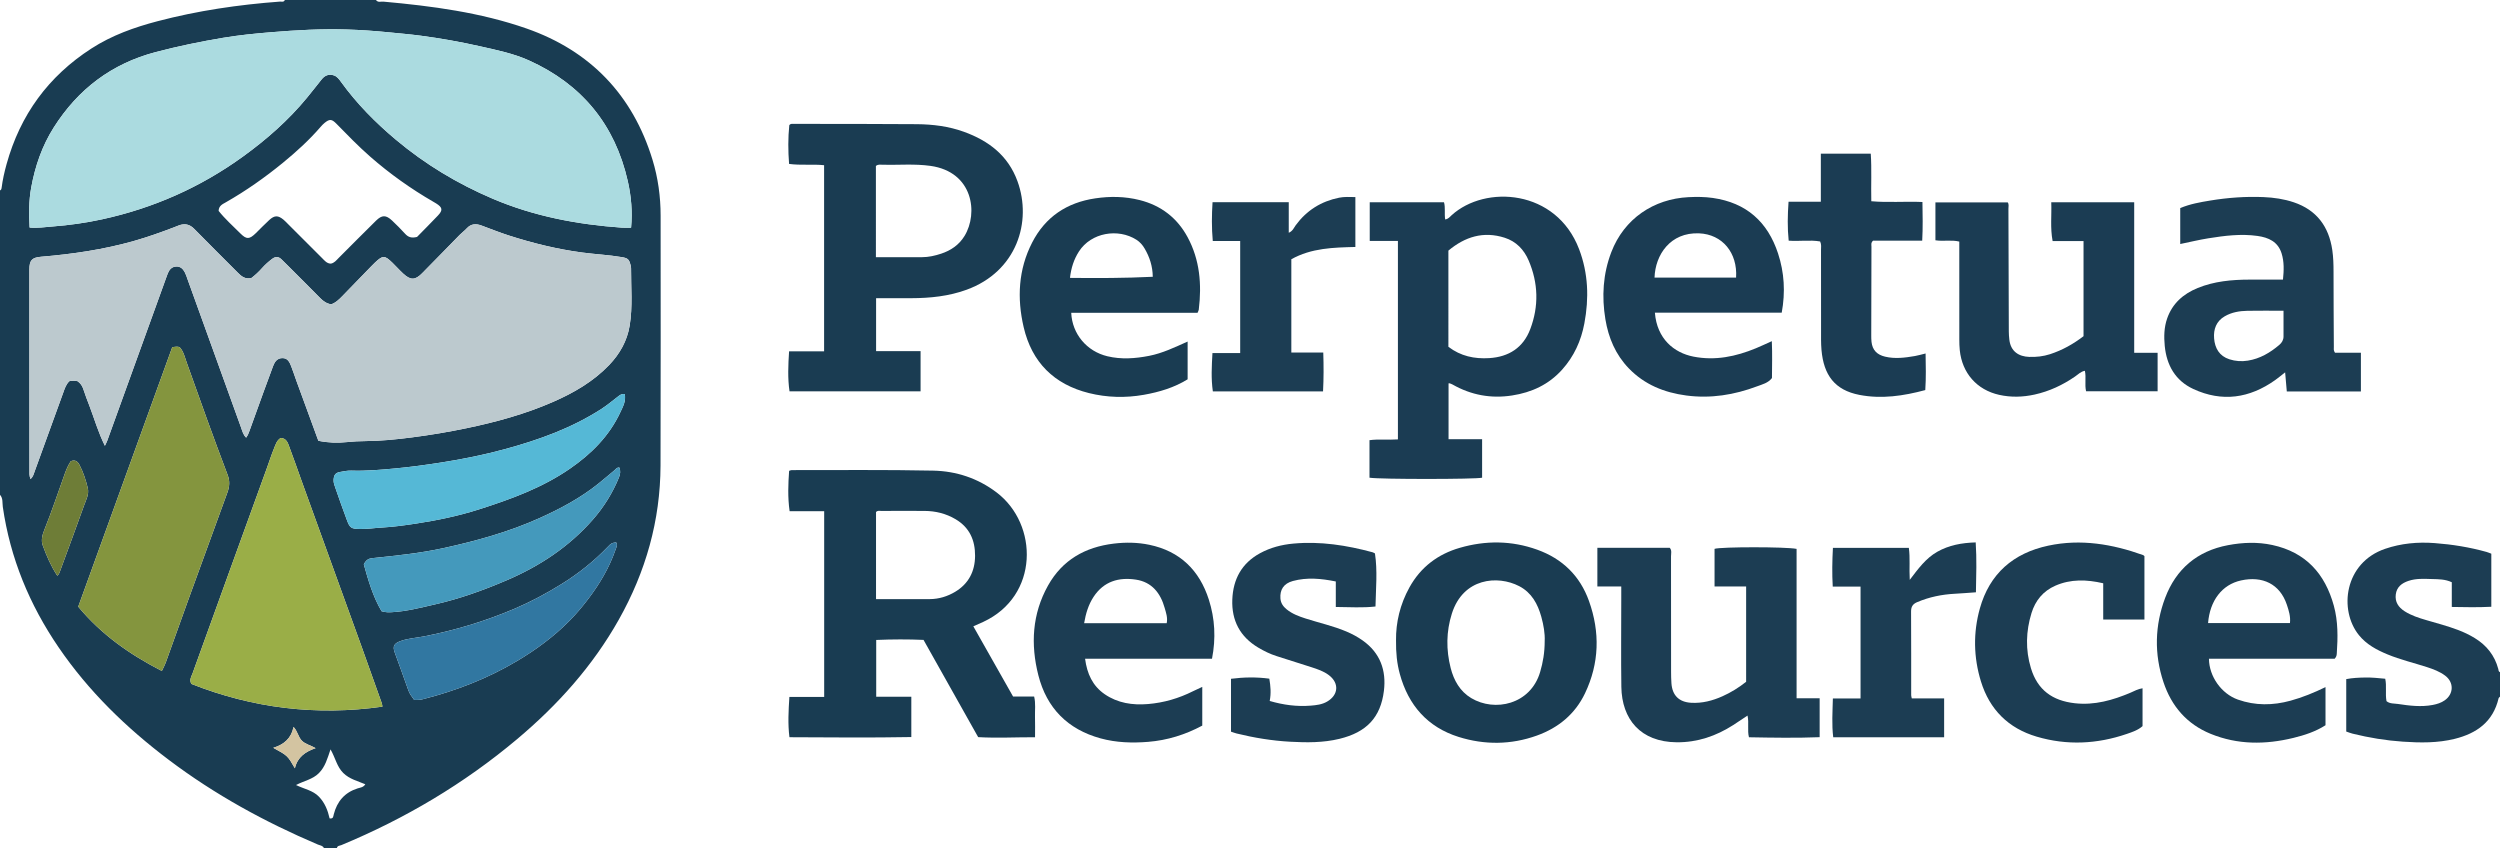 <?xml version="1.0" encoding="iso-8859-1"?>
<!-- Generator: Adobe Illustrator 27.0.0, SVG Export Plug-In . SVG Version: 6.00 Build 0)  -->
<svg version="1.1" id="Layer_1" xmlns="http://www.w3.org/2000/svg" xmlns:xlink="http://www.w3.org/1999/xlink" x="0px" y="0px"
	 viewBox="0 0 1536 521" style="enable-background:new 0 0 1536 521;" xml:space="preserve">
<g>
	<path style="fill:#193C52;" d="M231,0c1.207,1.723,3.033,0.866,4.565,1.004c29.863,2.705,59.672,6.624,87.986,16.527
		c38.983,13.635,65.169,40.728,77.345,80.617c3.417,11.194,4.991,22.711,4.99,34.43c-0.007,51.157,0.126,102.315-0.058,153.472
		c-0.121,33.78-9.1,65.275-25.636,94.67c-16.044,28.522-37.522,52.424-62.449,73.376c-32.584,27.389-68.759,48.832-108.031,65.147
		c-0.942,0.391-2.409,0.267-2.713,1.755c-2.667,0-5.333,0-8,0c-0.759-1.506-2.377-1.55-3.671-2.1
		c-32.525-13.827-63.317-30.685-91.592-52.01c-26.087-19.675-49.288-42.139-67.786-69.244
		c-17.866-26.178-29.673-54.72-34.227-86.194C1.367,308.985,1.943,306.153,0,304c0-62.333,0-124.667,0-187
		c0.706-0.281,0.896-0.863,0.984-1.558c0.625-4.948,1.728-9.801,3.057-14.598c8.381-30.25,25.645-53.935,52.08-71.015
		c12.587-8.133,26.415-13.048,40.731-16.807c24.64-6.469,49.742-10.155,75.127-12.038C173.031,0.906,174.38,1.5,175,0
		C193.667,0,212.333,0,231,0z M154.409,170.854c-3.862,0.821-6.089-1.085-8.27-3.283c-8.921-8.989-17.951-17.87-26.798-26.931
		c-2.835-2.904-5.867-3.47-9.485-2.134c-1.082,0.4-2.142,0.858-3.221,1.269c-8.007,3.053-16.071,5.921-24.325,8.265
		c-18.677,5.304-37.768,8.088-57.068,9.707c-5.638,0.473-7.196,2.18-7.197,7.886c-0.011,40.994,0.006,81.988,0.039,122.983
		c0.001,1.744-0.205,3.559,0.672,5.745c1.583-1.481,1.924-3.04,2.461-4.523c5.891-16.266,11.819-32.52,17.713-48.785
		c0.9-2.484,1.671-5.015,3.77-6.91c1.676-0.243,3.314-0.362,4.964,0.058c1.643,1.211,2.821,2.664,3.468,4.695
		c1.149,3.606,2.549,7.134,3.897,10.674c3.045,7.996,5.397,16.265,9.427,24.311c0.603-1.302,1.132-2.254,1.498-3.265
		c12.056-33.311,24.095-66.627,36.138-99.943c0.336-0.931,0.646-1.873,1.03-2.784c0.959-2.274,2.398-3.983,5.091-4.141
		c2.757-0.162,4.287,1.557,5.414,3.697c0.686,1.303,1.102,2.751,1.605,4.146c10.953,30.38,21.882,60.77,32.893,91.129
		c0.756,2.085,1.286,4.408,3.095,6.157c1.024-1.363,1.539-2.687,2.028-4.059c2.878-8.067,5.804-16.116,8.734-24.164
		c1.917-5.265,3.832-10.531,5.817-15.77c0.983-2.594,2.458-4.793,5.622-4.869c3.336-0.08,4.471,2.469,5.465,4.957
		c1.16,2.904,2.09,5.9,3.164,8.84c4.519,12.364,9.054,24.721,13.552,36.995c5.975,1.258,11.789,1.427,17.565,0.811
		c3.824-0.407,7.63-0.593,11.459-0.618c9.485-0.061,18.928-1.04,28.294-2.244c11.283-1.45,22.523-3.333,33.69-5.663
		c18.276-3.814,36.195-8.726,53.31-16.229c12.666-5.553,24.552-12.416,34.264-22.517c6.597-6.861,11.153-14.934,12.689-24.302
		c1.92-11.715,0.781-23.592,0.856-35.4c0.004-0.649-0.201-1.307-0.362-1.948c-0.88-3.489-1.768-4.116-5.384-4.728
		c-8.012-1.356-16.129-1.741-24.179-2.808c-15.438-2.047-30.447-5.739-45.222-10.492c-5.645-1.816-11.161-4.036-16.727-6.095
		c-3.383-1.252-6.438-1.168-9.078,1.72c-1.34,1.466-2.994,2.641-4.389,4.061c-7.706,7.844-15.326,15.773-23.079,23.57
		c-4.288,4.313-7.048,4.324-11.522,0.226c-2.331-2.136-4.419-4.535-6.699-6.73c-4.819-4.64-5.828-4.634-10.649-0.145
		c-0.731,0.681-1.427,1.401-2.124,2.118c-6.036,6.213-12.066,12.432-18.104,18.643c-1.976,2.032-4.005,3.997-6.719,4.928
		c-2.841-0.423-4.912-1.932-6.83-3.884c-6.424-6.537-12.928-12.995-19.406-19.479c-1.413-1.414-2.841-2.814-4.269-4.214
		c-1.81-1.773-3.624-1.946-5.744-0.353c-2.279,1.711-4.39,3.587-6.263,5.707C158.989,166.998,156.817,169.025,154.409,170.854z
		 M387.739,139.89c0.931-9.883,0.063-19.352-2.006-28.505c-7.865-34.8-28.233-59.632-60.837-74.29
		c-9.387-4.22-19.424-6.266-29.39-8.526c-12.244-2.776-24.584-4.989-37.035-6.641c-6.748-0.895-13.515-1.461-20.28-2.137
		c-8.277-0.827-16.568-1.391-24.858-1.662c-15.643-0.511-31.246,0.384-46.857,1.673c-9.923,0.819-19.826,1.808-29.605,3.451
		c-13.814,2.322-27.55,5.162-41.126,8.722c-27.142,7.119-47.862,22.838-62.777,46.436c-7.164,11.335-11.422,23.792-13.808,36.894
		c-1.459,8.01-1.448,16.128-0.976,24.493c4.914,0.447,9.472-0.29,14.081-0.644c10.257-0.788,20.434-2.221,30.44-4.401
		c31.557-6.876,60.535-19.691,86.733-38.688c14.477-10.498,27.819-22.211,39.202-36.057c3.059-3.721,6.014-7.529,9.023-11.291
		c1.973-2.467,4.523-3.402,7.521-2.384c1.957,0.665,3.184,2.384,4.355,4.005c9.608,13.311,21.059,24.887,33.586,35.411
		c18.02,15.138,37.963,27.133,59.622,36.357c25.396,10.815,52.06,15.816,79.419,17.768C383.943,140,385.739,139.89,387.739,139.89z
		 M234.974,434.16c-0.215-1.144-0.242-1.626-0.397-2.062c-4.033-11.336-8.042-22.68-12.131-33.995
		c-12.326-34.107-24.689-68.2-37.028-102.302c-2.523-6.974-4.919-13.996-7.548-20.93c-0.958-2.526-1.676-5.561-5.371-5.787
		c-2.497,1.475-3.208,4.16-4.188,6.557c-1.557,3.809-2.812,7.742-4.216,11.615c-15.281,42.151-30.587,84.294-45.784,126.475
		c-0.679,1.884-2.161,3.883-0.722,6.486C155.289,435.081,194.36,439.927,234.974,434.16z M105.825,213.323
		C86.614,266.35,67.369,319.472,48.066,372.751c14.207,17.149,31.777,29.442,51.379,39.485c0.971-2.065,1.795-3.511,2.352-5.053
		c4.597-12.714,9.107-25.458,13.714-38.168c8.035-22.165,16.094-44.322,24.21-66.458c1.308-3.567,1.586-6.923,0.194-10.592
		c-8.72-22.974-17.004-46.107-25.225-69.265c-1.137-3.202-1.899-6.723-4.262-9.339C109.212,212.806,108.063,212.994,105.825,213.323
		z M256.225,145.58c4.053-4.14,8.53-8.609,12.883-13.196c3.091-3.257,2.759-4.976-1.146-7.404c-0.562-0.35-1.135-0.682-1.708-1.014
		c-13.841-7.999-26.793-17.22-38.834-27.758c-7.287-6.377-13.993-13.319-20.754-20.221c-2.844-2.904-4.163-2.956-7.22-0.496
		c-0.9,0.724-1.703,1.59-2.462,2.467c-6.999,8.087-14.871,15.271-23.125,22.022c-11.062,9.048-22.724,17.256-35.158,24.345
		c-1.946,1.109-4.28,2.069-4.379,5.243c3.896,4.907,8.741,9.24,13.327,13.809c3.857,3.842,5.556,3.751,9.595-0.178
		c2.747-2.672,5.375-5.471,8.209-8.045c3.246-2.95,5.402-2.93,8.749-0.172c1.025,0.844,1.925,1.842,2.867,2.784
		c6.954,6.949,13.894,13.913,20.863,20.846c1.512,1.505,2.882,3.299,5.315,3.366c2.16-0.38,3.386-2.046,4.782-3.438
		c7.67-7.647,15.27-15.364,22.997-22.953c3.67-3.604,6.091-3.594,9.855-0.094c2.803,2.606,5.469,5.37,8.067,8.182
		C250.678,145.545,252.591,146.496,256.225,145.58z M383.841,242.118c-2.166-0.243-3.255,0.831-4.435,1.738
		c-3.283,2.524-6.448,5.183-9.951,7.438c-18.244,11.746-38.378,18.98-59.124,24.637c-13.02,3.55-26.243,6.199-39.609,8.29
		c-9.311,1.457-18.654,2.728-27.999,3.601c-8.902,0.831-17.874,1.649-26.875,1.335c-2.294-0.08-4.632,0.401-6.914,0.819
		c-2.885,0.528-3.77,1.86-3.977,4.772c-0.138,1.929,0.621,3.608,1.187,5.287c2.156,6.394,4.508,12.723,6.823,19.063
		c1.956,5.355,2.731,5.832,8.255,5.92c4.496,0.071,8.931-0.635,13.383-0.887c7.133-0.403,14.199-1.392,21.201-2.466
		c13.005-1.995,25.921-4.685,38.492-8.702c19.525-6.239,38.735-13.209,55.799-24.964c13.198-9.092,24.25-20.1,31.103-34.847
		C382.783,249.748,384.688,246.398,383.841,242.118z M234.466,375.556c2.76,0.786,4.59,0.662,6.42,0.561
		c8.932-0.494,17.543-2.781,26.205-4.743c15.295-3.464,29.971-8.746,44.374-14.928c20.226-8.681,38.159-20.529,52.742-37.153
		c6.82-7.774,12.201-16.457,16.115-26.057c0.86-2.111,0.997-4.013,0.2-5.996c-1.706-0.096-2.26,1.106-3.117,1.812
		c-3.203,2.638-6.345,5.35-9.576,7.952c-11.032,8.887-23.378,15.483-36.258,21.289c-19.019,8.573-39.004,14.08-59.241,18.498
		c-14.307,3.124-28.972,4.606-43.567,6.131c-2.254,0.235-3.759,0.98-5.234,3.815C226.218,356.454,229.198,366.753,234.466,375.556z
		 M378.514,333.193c-2.83,0.499-2.872,0.459-5.289,2.974c-8.43,8.775-17.909,16.291-28.212,22.68
		c-9.258,5.741-18.85,10.897-28.919,15.181c-18.057,7.682-36.694,13.309-55.953,17.034c-4.656,0.901-9.449,1.134-13.972,2.782
		c-4.074,1.484-5.051,3.148-3.658,7.03c2.776,7.737,5.67,15.433,8.366,23.198c0.785,2.262,2.177,3.989,3.582,5.94
		c1.093,0,2.085,0.059,3.065-0.018c0.815-0.064,1.629-0.246,2.424-0.449c20.211-5.156,39.474-12.624,57.474-23.274
		c11.893-7.036,22.922-15.189,32.625-25.019c4.062-4.116,7.813-8.59,11.316-13.197c7.025-9.236,12.928-19.146,16.763-30.183
		C378.667,336.321,379.613,334.855,378.514,333.193z M35.216,353.742c1.062-0.934,1.375-1.995,1.756-3.033
		c4.922-13.434,9.933-26.836,14.731-40.314c1.199-3.367,3.139-6.779,2.231-10.514c-1.204-4.95-2.782-9.825-5.162-14.36
		c-1.091-2.079-2.799-3.286-5.342-2.075c-1.434,2.238-2.544,4.614-3.443,7.111c-4.234,11.759-8.148,23.634-12.827,35.232
		c-1.196,2.966-2.001,6.291-0.931,9.219C28.596,341.48,31.31,347.863,35.216,353.742z M203.071,460.415
		c-1.899,5.609-3.245,10.648-7.129,14.575c-3.859,3.901-9.168,4.727-14.079,7.329c5.078,2.487,10.338,3.266,14.083,7.155
		c3.664,3.803,5.47,8.474,6.561,13.351c2.347,0.332,2.211-1.14,2.543-2.447c2.019-7.963,6.715-13.493,14.718-16.009
		c1.592-0.5,3.479-0.565,4.676-2.518c-4.73-2.007-9.697-3.144-13.53-6.918C206.963,471.043,206.105,465.705,203.071,460.415z
		 M181.182,472.039c1.578-6.941,6.519-10.226,12.742-12.377c-3.023-1.795-6.219-2.295-8.537-4.664
		c-2.175-2.222-2.435-5.55-5.036-8.374c-1.449,7.168-5.954,10.819-12.449,12.836C176.715,464.268,176.715,464.268,181.182,472.039z"
		/>
	<path style="fill:#1C3D53;" d="M1536,428c-0.301,0.353-0.784,0.664-0.878,1.065c-3.375,14.38-13.417,21.529-26.951,24.885
		c-10.478,2.599-21.139,2.448-31.776,1.731c-10.45-0.704-20.783-2.401-30.962-4.923c-1.265-0.313-2.482-0.82-3.899-1.298
		c0-10.711,0-21.322,0-32.216c3.893-0.753,7.801-0.915,11.743-0.977c4.005-0.063,7.962,0.335,12.214,0.748
		c0.976,4.487-0.071,9.159,0.776,13.768c2.034,1.701,4.696,1.374,7.067,1.734c7.063,1.072,14.164,1.956,21.33,0.602
		c2.662-0.503,5.186-1.297,7.379-2.842c5.588-3.937,5.719-11.087,0.268-15.163c-3.363-2.514-7.255-3.975-11.228-5.259
		c-8.052-2.602-16.318-4.544-24.164-7.786c-6.669-2.755-12.978-6.119-17.597-11.84c-12.464-15.436-9.015-44.457,16.095-53.038
		c9.829-3.359,20.001-4.307,30.45-3.52c10.825,0.815,21.43,2.523,31.863,5.436c0.955,0.267,1.868,0.685,2.932,1.082
		c0,10.772,0,21.529,0,32.601c-8.138,0.435-16.044,0.259-24.286,0.118c0-5.222,0-10.161,0-15.184
		c-3.953-1.863-7.959-1.85-11.869-1.951c-4.966-0.129-9.99-0.513-14.84,1.149c-4.038,1.384-7.109,3.721-7.698,8.231
		c-0.609,4.669,1.621,7.981,5.436,10.411c4.108,2.617,8.697,4.081,13.31,5.43c6.525,1.908,13.103,3.637,19.473,6.043
		c3.578,1.351,7.016,2.986,10.286,4.987c7.271,4.448,12.232,10.64,14.447,18.933c0.206,0.771,0.091,1.694,1.08,2.043
		C1536,418,1536,423,1536,428z"/>
	<path style="fill:#193C52;" d="M635.929,452.961c-11.951-0.043-23.25,0.621-34.943-0.069
		c-11.081-19.721-22.216-39.539-33.563-59.735c-9.453-0.42-19.057-0.397-29.077,0.034c0,11.629,0,23.011,0,34.876
		c7.158,0,14.23,0,21.572,0c0,8.413,0,16.35,0,24.778c-24.84,0.475-49.738,0.207-74.883,0.104
		c-1.04-8.284-0.575-16.318-0.033-24.748c7.148,0,14.094,0,21.376,0c0-38.12,0-75.848,0-114.134c-6.954,0-14.011,0-21.239,0
		c-1.214-8.606-0.871-16.675-0.299-24.78c0.633-0.191,1.094-0.453,1.554-0.452c28.991,0.039,57.991-0.289,86.97,0.322
		c14.143,0.298,27.38,4.63,38.96,13.409c25.755,19.527,26.215,63.662-8.322,79.575c-1.778,0.819-3.573,1.598-5.984,2.674
		c8.212,14.508,16.282,28.764,24.413,43.13c4.446,0,8.577,0,12.948,0c1.038,4.336,0.404,8.472,0.526,12.552
		C636.023,444.464,635.929,448.439,635.929,452.961z M538.233,368.11c11.439,0,22.247,0.038,33.055-0.016
		c5.608-0.028,10.892-1.676,15.609-4.515c8.192-4.931,12.124-12.504,12.187-22.032c0.064-9.656-3.425-17.486-12.009-22.558
		c-5.857-3.461-12.247-5.032-19.006-5.078c-8.821-0.061-17.643-0.034-26.464,0.004c-1.098,0.005-2.335-0.427-3.374,0.676
		C538.233,332.257,538.233,349.998,538.233,368.11z"/>
	<path style="fill:#1A3C52;" d="M538.272,183.209c0,11.188,0,21.627,0,32.541c9.251,0,18.169,0,27.33,0c0,8.399,0,16.321,0,24.682
		c-26.873,0-53.597,0-80.523,0c-1.182-8.056-0.808-16.125-0.268-24.574c7.245,0,14.193,0,21.513,0c0-38.261,0-76.146,0-114.36
		c-7.132-0.729-14.282,0.196-21.514-0.79c-0.63-8.044-0.668-16,0.135-23.813c0.858-1.093,1.927-0.781,2.882-0.78
		c25.163,0.031,50.327-0.034,75.488,0.181c9.827,0.084,19.551,1.284,28.911,4.675c15.244,5.522,27.162,14.594,32.905,30.355
		c9.107,24.995-0.505,55.514-31.275,66.696c-10.968,3.986-22.302,5.149-33.839,5.183
		C552.887,183.227,545.758,183.209,538.272,183.209z M538.155,158.014c9.755,0,19.059,0.004,28.363-0.002
		c4.031-0.003,7.95-0.9,11.712-2.145c5.966-1.974,10.988-5.351,14.381-10.9c8.542-13.97,5.324-39.379-20.951-43.051
		c-9.778-1.367-19.609-0.453-29.414-0.685c-1.279-0.03-2.668-0.411-4.091,0.736C538.155,120.362,538.155,138.942,538.155,158.014z"
		/>
	<path style="fill:#1B3C53;" d="M858.881,269.967c0-40.725,0-81.14,0-121.919c-5.749,0-11.352,0-17.316,0c0-8.062,0-15.766,0-23.763
		c15.229,0,30.336,0,45.633,0c0.936,3.307,0.144,6.842,0.716,10.541c1.855-0.203,2.883-1.604,3.972-2.593
		c20.7-18.811,64.257-15.991,78.293,20.816c5.686,14.909,6.169,30.154,3.254,45.652c-2.007,10.672-6.335,20.238-13.639,28.379
		c-8.252,9.197-18.701,14.032-30.772,15.9c-12.991,2.01-25.128-0.241-36.53-6.707c-0.571-0.324-1.212-0.528-1.828-0.766
		c-0.133-0.051-0.302-0.007-0.673-0.007c0,11.299,0,22.599,0,34.354c6.734,0,13.482,0,20.619,0c0,8.166,0,15.893,0,23.647
		c-3.879,0.995-62.626,1.042-69.195-0.002c0-7.556,0-15.148,0-23.051C847.093,269.666,852.728,270.403,858.881,269.967z
		 M889.897,213.082c7.578,5.75,15.991,7.51,25.052,6.951c12.072-0.745,20.921-6.408,25.238-17.804
		c5.338-14.092,4.963-28.305-0.994-42.203c-2.87-6.698-7.675-11.707-14.733-13.964c-13.057-4.175-24.391-0.582-34.564,7.916
		C889.897,173.707,889.897,193.164,889.897,213.082z"/>
	<path style="fill:#1C3D53;" d="M1072.823,360.306c-6.543,0-12.818,0-19.405,0c0-7.924,0-15.508,0-23.101
		c3.879-1.273,43.827-1.308,50.402,0.027c0,30.37,0,60.808,0,91.799c4.853,0,9.411,0,14.169,0c0,8.154,0,15.759,0,23.891
		c-14.375,0.559-28.793,0.325-43.432,0.049c-1.103-4.3,0.125-8.661-0.872-13.328c-3.058,2.031-5.891,3.973-8.783,5.822
		c-10.586,6.771-21.975,10.696-34.738,10.59c-22.253-0.184-33.722-14.198-34.008-34.069c-0.256-17.823-0.054-35.653-0.054-53.479
		c0-2.624,0-5.249,0-8.204c-5.156,0-9.767,0-14.686,0c0-8.064,0-15.782,0-23.753c14.918,0,29.683,0,44.456,0
		c1.446,1.608,0.794,3.533,0.797,5.282c0.046,23.658,0.025,47.316,0.04,70.973c0.001,2.33,0.057,4.664,0.216,6.988
		c0.508,7.413,4.607,11.528,12.047,11.986c6.787,0.418,13.206-1.265,19.327-4.007c5.17-2.315,9.99-5.279,14.523-8.886
		C1072.823,399.488,1072.823,380.071,1072.823,360.306z"/>
	<path style="fill:#1B3C53;" d="M1311.251,124.261c0,30.795,0,61.366,0,92.5c4.983,0,9.563,0,14.385,0c0,8.143,0,15.724,0,23.622
		c-14.601,0-29.154,0-43.95,0c-0.966-4.194,0.172-8.399-0.739-12.57c-2.526,0.463-4.167,2.242-6.031,3.524
		c-7.608,5.231-15.795,9.082-24.84,11.079c-7.247,1.6-14.511,1.803-21.755,0.193c-13.75-3.057-22.833-13.412-24.245-27.527
		c-0.215-2.148-0.273-4.318-0.276-6.479c-0.021-18.324-0.012-36.649-0.012-54.973c0-1.646,0-3.292,0-5.195
		c-4.838-1.205-9.671-0.015-14.664-0.796c0-7.718,0-15.319,0-23.282c14.663,0,29.528,0,44.439,0
		c0.827,1.228,0.411,2.597,0.416,3.874c0.099,25.151,0.157,50.302,0.237,75.453c0.005,1.655,0.131,3.298,0.317,4.958
		c0.831,7.419,5.932,10.429,12.208,10.646c4.355,0.151,8.646-0.317,12.803-1.665c7.49-2.43,14.253-6.212,20.577-11.056
		c0-19.357,0-38.654,0-58.452c-6.208,0-12.471,0-18.992,0c-1.546-8.147-0.529-15.882-0.835-23.852
		C1277.398,124.261,1294.11,124.261,1311.251,124.261z"/>
	<path style="fill:#1C3D53;" d="M1434.61,216.705c5.019,0,10.301,0,15.929,0c0,8.064,0,15.766,0,23.822c-15.146,0-30.213,0-45.531,0
		c-0.326-3.769-0.651-7.52-1.019-11.76c-2.245,1.751-4.129,3.342-6.133,4.764c-15.736,11.165-32.585,13.67-50.278,5.47
		c-11.035-5.114-16.412-14.579-17.566-26.516c-0.548-5.666-0.416-11.334,1.465-16.762c3.206-9.251,9.886-15.148,18.774-18.772
		c10.185-4.153,20.892-5.126,31.747-5.157c6.795-0.02,13.59-0.004,20.664-0.004c0.582-5.723,0.759-10.979-0.851-16.114
		c-2.253-7.186-7.985-9.748-14.79-10.713c-10.163-1.44-20.218-0.149-30.224,1.453c-5.699,0.913-11.325,2.286-17.26,3.508
		c0-7.497,0-14.743,0-22.075c6.015-2.535,12.217-3.61,18.392-4.627c10.848-1.787,21.784-2.587,32.792-2.125
		c6.34,0.266,12.602,1.182,18.597,3.204c14.02,4.728,21.513,14.889,23.637,29.293c0.656,4.452,0.768,8.93,0.768,13.429
		c0.001,15.319,0.1,30.637,0.188,45.956C1433.92,214.104,1433.597,215.302,1434.61,216.705z M1402.994,190.922
		c-7.882,0-15.045-0.098-22.203,0.034c-4.849,0.09-9.61,0.884-13.9,3.367c-5.235,3.03-6.991,7.983-6.547,13.582
		c0.477,6.017,3.212,10.855,9.404,12.845c3.678,1.182,7.44,1.446,11.315,0.83c7.5-1.192,13.692-4.881,19.35-9.685
		c1.595-1.354,2.579-3.033,2.58-5.186C1402.996,201.588,1402.994,196.467,1402.994,190.922z"/>
	<path style="fill:#1A3C52;" d="M857.719,393.368c-0.128-10.876,2.458-22.034,8.253-32.489
		c6.925-12.496,17.495-20.412,30.926-24.301c15.869-4.594,31.814-4.513,47.552,1.142c15.527,5.58,26.292,16.085,31.821,31.542
		c6.848,19.145,6.372,38.236-2.449,56.712c-6.097,12.771-16.36,21.209-29.593,25.965c-15.888,5.71-32.115,5.82-48.035,0.829
		c-19.075-5.98-30.881-19.431-36.137-38.649C858.289,407.66,857.619,401.051,857.719,393.368z M949.06,393.765
		c0.217-4.412-0.654-9.673-2.078-14.802c-2.195-7.906-5.96-14.872-13.596-18.833c-13.229-6.863-34.402-5.057-41.354,16.838
		c-3.517,11.077-3.583,22.289-0.742,33.452c1.934,7.599,5.715,14.346,12.633,18.495c14.432,8.655,36.423,4.002,42.335-16.029
		C948.009,406.955,949.064,400.927,949.06,393.765z"/>
	<path style="fill:#1C3D53;" d="M1357.181,404.731c0.081,10.853,7.625,21.503,17.789,25.103c10.66,3.776,21.505,3.643,32.33,0.671
		c7.354-2.019,14.402-4.901,21.493-8.348c0,7.958,0,15.589,0,23.417c-6.067,3.908-12.833,6.107-19.734,7.792
		c-17.176,4.194-34.251,4.28-50.866-2.513c-14.599-5.969-24.031-16.955-28.948-31.727c-5.768-17.326-5.351-34.884,1.033-51.804
		c6.672-17.684,19.675-28.813,38.613-32.371c9.067-1.704,18.119-2.072,27.215-0.107c20.553,4.439,32.429,17.656,37.816,37.364
		c2.623,9.596,2.476,19.42,1.804,29.248c-0.068,0.994-0.146,2.004-1.313,3.274C1408.963,404.731,1383.071,404.731,1357.181,404.731z
		 M1356.639,382.819c16.737,0,33.453,0,50.313,0c0.445-4.075-0.709-7.692-1.911-11.277c-4.299-12.825-15.009-17.808-28.149-14.924
		C1365.145,359.196,1357.746,369.079,1356.639,382.819z"/>
	<path style="fill:#1C3D53;" d="M738.677,445.813c-10.459,5.609-21.531,9.034-33.226,9.981c-9.804,0.794-19.66,0.494-29.244-2.135
		c-20.193-5.538-33.104-18.564-38.241-38.773c-4.83-18.999-3.808-37.69,5.948-55.135c8.78-15.701,22.776-23.619,40.39-25.756
		c7.347-0.891,14.648-0.772,21.854,0.728c18.855,3.925,30.795,15.672,36.557,33.691c3.744,11.709,4.392,23.762,1.944,36.298
		c-25.923,0-51.687,0-77.986,0c1.205,9.233,4.63,16.684,12.009,21.777c8.017,5.534,17.19,6.879,26.689,6.076
		c9.695-0.82,18.913-3.495,27.621-7.879c1.762-0.887,3.573-1.676,5.685-2.661C738.677,430.011,738.677,437.618,738.677,445.813z
		 M666.091,382.886c17.217,0,33.937,0,50.739,0c0.69-3.415-0.425-6.436-1.252-9.374c-2.56-9.098-7.85-15.909-17.682-17.39
		c-10.564-1.592-19.767,1.079-26.007,10.589C668.738,371.512,667.12,376.851,666.091,382.886z"/>
	<path style="fill:#1B3C53;" d="M1094.69,192.121c-26.088,0-51.99,0-77.926,0c1.269,16.056,11.741,24.633,23.678,26.984
		c13.389,2.637,26.081-0.043,38.432-5.145c3.041-1.256,6.013-2.677,9.734-4.344c0.338,7.95,0.134,15.32,0.081,22.66
		c-2.374,3.074-5.923,3.875-9.099,5.069c-14.045,5.28-28.505,7.641-43.532,5.651c-13.575-1.798-25.664-6.671-35.331-16.682
		c-8.143-8.433-12.499-18.785-14.377-30.128c-2.319-14.003-1.495-27.872,3.633-41.258c7.846-20.484,25.948-32.74,47.471-33.791
		c4.978-0.243,9.953-0.227,14.947,0.492c20.574,2.964,33.661,14.681,40.038,34.128C1096.275,167.46,1097.01,179.447,1094.69,192.121
		z M1066.651,170.56c0.977-15.193-8.383-26.618-22.76-27.2c-17.641-0.714-26.892,13.179-27.353,27.2
		C1033.251,170.56,1049.959,170.56,1066.651,170.56z"/>
	<path style="fill:#1A3C52;" d="M735.784,192.165c-25.754,0-51.683,0-77.626,0c0.588,13.078,9.569,23.669,22.162,26.705
		c8.605,2.074,17.169,1.429,25.723-0.243c8.196-1.602,15.675-5.216,23.632-8.779c0,7.907,0,15.455,0,23.196
		c-8.186,5.086-17.407,7.842-26.907,9.522c-11.255,1.99-22.603,1.71-33.7-1.053c-21.482-5.348-35.101-18.921-40.127-40.488
		c-4.152-17.817-3.293-35.447,5.207-51.998c8.086-15.744,21.296-24.579,38.807-27.16c9.164-1.351,18.212-1.217,27.217,1.044
		c13.15,3.302,23.063,10.937,29.471,22.78c7.563,13.977,8.767,29.087,6.877,44.596C736.461,190.764,736.165,191.213,735.784,192.165
		z M708.261,170.055c-0.086-6.542-1.94-12.114-4.998-17.349c-1.281-2.194-2.925-4.061-5.06-5.414
		c-11.279-7.149-27.801-4.439-35.302,7.21c-3.103,4.819-4.811,10.13-5.511,16.236C674.283,170.919,691.015,170.891,708.261,170.055z
		"/>
	<path style="fill:#1C3D53;" d="M820.717,372.923c0-5.442,0-10.387,0-15.669c-9.02-1.825-17.727-2.638-26.385-0.287
		c-5.662,1.537-8.035,5.392-7.64,10.714c0.215,2.899,1.678,4.957,3.833,6.705c3.428,2.78,7.466,4.283,11.589,5.609
		c8.363,2.69,16.985,4.57,25.11,8.009c3.532,1.495,6.889,3.292,10.021,5.514c10.74,7.62,14.582,18.359,13.033,30.932
		c-2.027,16.453-10.76,25.464-27.304,29.488c-9.995,2.431-20.135,2.334-30.282,1.782c-11.142-0.607-22.123-2.416-32.96-5.077
		c-1.106-0.272-2.173-0.707-3.404-1.114c0-10.815,0-21.574,0-32.485c7.951-1.009,15.676-1.141,23.543-0.075
		c0.768,4.553,1.18,8.947,0.235,13.704c8.38,2.438,16.684,3.566,25.196,2.87c3.467-0.283,6.922-0.652,10.072-2.48
		c6.99-4.057,7.549-11.34,1.134-16.223c-3.225-2.455-7.019-3.709-10.807-4.934c-7.097-2.295-14.206-4.55-21.321-6.79
		c-3.985-1.255-7.71-3.091-11.275-5.209c-11.177-6.639-16.46-16.6-15.973-29.513c0.473-12.546,5.781-22.366,17.047-28.502
		c6.361-3.464,13.22-5.248,20.427-5.91c16.61-1.527,32.757,1.016,48.718,5.331c0.471,0.127,0.894,0.438,1.455,0.721
		c1.625,10.682,0.563,21.444,0.325,32.597C837.269,373.53,829.388,373.001,820.717,372.923z"/>
	<path style="fill:#1C3D53;" d="M1316.379,422.874c0,7.914,0,15.498,0,23.246c-2.725,2.461-6.237,3.621-9.643,4.791
		c-18.277,6.276-36.833,7.179-55.41,1.68c-17.358-5.138-28.903-16.583-34.237-33.934c-4.558-14.826-4.821-29.921-0.666-44.805
		c5.974-21.402,20.562-34.021,42.054-38.604c19.966-4.257,39.31-0.981,58.243,5.788c0.283,0.101,0.499,0.392,0.824,0.659
		c0,12.867,0,25.796,0,38.964c-8.481,0-16.716,0-25.326,0c0-7.482,0-14.753,0-22.298c-10.196-2.351-19.928-2.678-29.454,1.502
		c-7.497,3.29-12.261,9.173-14.604,16.783c-3.449,11.201-3.787,22.572-0.35,33.908c4.062,13.396,13.207,19.961,26.955,21.512
		c12.11,1.366,23.387-1.872,34.378-6.541C1311.378,424.575,1313.515,423.282,1316.379,422.874z"/>
	<path style="fill:#1B3C53;" d="M1149.395,94.412c0.646,9.614,0.097,19.245,0.33,29.226c10.47,0.944,20.75,0.002,31.42,0.47
		c0.132,7.962,0.303,15.667-0.141,23.776c-10.422,0-20.517,0-30.224,0c-1.423,1.334-0.958,2.572-0.962,3.659
		c-0.07,18.155-0.098,36.309-0.123,54.464c-0.002,1.33,0.011,2.67,0.153,3.99c0.548,5.102,3.378,7.951,8.368,9.136
		c6.175,1.466,12.24,0.642,18.318-0.394c1.957-0.333,3.871-0.916,6.54-1.563c0.137,7.564,0.319,14.914-0.188,22.482
		c-13.41,3.603-26.811,5.602-40.455,2.961c-15.199-2.942-21.952-12.182-23.314-27.579c-0.366-4.137-0.256-8.322-0.263-12.485
		c-0.027-16.323-0.001-32.645-0.031-48.968c-0.003-1.633,0.347-3.318-0.53-5.242c-6.222-1.087-12.694,0.008-19.337-0.482
		c-0.817-7.909-0.666-15.654-0.078-23.906c6.475,0,12.906,0,19.836,0c0-10.068,0-19.655,0-29.546
		C1129.121,94.412,1139.018,94.412,1149.395,94.412z"/>
	<path style="fill:#1C3D53;" d="M832.742,121.079c0,10.343,0,20.268,0,30.658c-13.495,0.338-26.967,0.625-39.347,7.542
		c0,18.924,0,37.85,0,57.322c6.432,0,12.829,0,19.622,0c0.271,8.259,0.271,15.971-0.141,23.87c-22.745,0-45.144,0-67.698,0
		c-1.142-7.804-0.689-15.406-0.245-23.558c5.583,0,11.146,0,17.039,0c0-23.13,0-45.714,0-68.83c-5.431,0-10.998,0-16.844,0
		c-0.74-8.223-0.636-15.926-0.142-23.862c15.604,0,31.009,0,46.824,0c0,6.251,0,12.334,0,18.792
		c2.496-1.057,3.154-3.089,4.275-4.616c6.702-9.132,15.615-14.705,26.681-16.933C825.9,120.834,829.054,121.024,832.742,121.079z"/>
	<path style="fill:#1C3D53;" d="M1194.474,452.996c-22.924,0-45.385,0-68.141,0c-0.963-7.882-0.413-15.608-0.216-23.877
		c5.72,0,11.288,0,17.002,0c0-23.142,0-45.74,0-68.693c-5.613,0-11.058,0-17.08,0c-0.471-8.069-0.322-15.801,0.108-23.833
		c15.519,0,30.918,0,46.643,0c0.87,6.29,0.145,12.58,0.556,19.681c5.18-6.786,9.824-13.255,16.939-17.273
		c7.156-4.041,14.865-5.466,23.579-5.751c0.684,10.188,0.336,20.239,0.144,30.655c-4.435,0.313-8.665,0.676-12.902,0.896
		c-8.033,0.416-15.778,2.003-23.211,5.156c-2.645,1.122-3.75,2.782-3.733,5.721c0.103,17.161,0.052,34.324,0.067,51.486
		c0,0.469,0.169,0.938,0.358,1.923c6.554,0,13.118,0,19.886,0C1194.474,437.216,1194.474,444.807,1194.474,452.996z"/>
	<path style="fill:#BCC9CE;" d="M154.409,170.854c2.408-1.829,4.58-3.856,6.57-6.109c1.873-2.12,3.984-3.996,6.263-5.707
		c2.121-1.593,3.934-1.42,5.744,0.353c1.428,1.399,2.856,2.799,4.269,4.214c6.478,6.484,12.982,12.942,19.406,19.479
		c1.918,1.952,3.989,3.461,6.83,3.884c2.714-0.931,4.744-2.896,6.719-4.928c6.038-6.211,12.068-12.43,18.104-18.643
		c0.697-0.717,1.393-1.437,2.124-2.118c4.821-4.489,5.83-4.496,10.649,0.145c2.28,2.195,4.367,4.594,6.699,6.73
		c4.474,4.099,7.234,4.087,11.522-0.226c7.753-7.797,15.373-15.726,23.079-23.57c1.396-1.421,3.049-2.595,4.389-4.061
		c2.641-2.888,5.695-2.972,9.078-1.72c5.566,2.059,11.082,4.279,16.727,6.095c14.774,4.753,29.783,8.445,45.222,10.492
		c8.049,1.067,16.167,1.452,24.179,2.808c3.616,0.612,4.504,1.239,5.384,4.728c0.162,0.64,0.366,1.299,0.362,1.948
		c-0.074,11.809,1.065,23.685-0.856,35.4c-1.536,9.368-6.091,17.441-12.689,24.302c-9.712,10.101-21.598,16.964-34.264,22.517
		c-17.115,7.504-35.034,12.416-53.31,16.229c-11.167,2.33-22.407,4.214-33.69,5.663c-9.366,1.203-18.809,2.182-28.294,2.244
		c-3.829,0.025-7.635,0.211-11.459,0.618c-5.777,0.615-11.59,0.446-17.565-0.811c-4.498-12.273-9.033-24.631-13.552-36.995
		c-1.074-2.94-2.004-5.935-3.164-8.84c-0.994-2.488-2.129-5.037-5.465-4.957c-3.164,0.075-4.639,2.274-5.622,4.869
		c-1.985,5.239-3.9,10.505-5.817,15.77c-2.93,8.048-5.856,16.098-8.734,24.164c-0.49,1.372-1.005,2.696-2.028,4.059
		c-1.809-1.749-2.339-4.072-3.095-6.157c-11.012-30.359-21.94-60.748-32.893-91.129c-0.503-1.395-0.919-2.844-1.605-4.146
		c-1.127-2.14-2.657-3.859-5.414-3.697c-2.693,0.158-4.132,1.867-5.091,4.141c-0.384,0.911-0.694,1.853-1.03,2.784
		c-12.043,33.315-24.083,66.632-36.138,99.943c-0.366,1.011-0.895,1.962-1.498,3.265c-4.03-8.046-6.382-16.315-9.427-24.311
		c-1.348-3.54-2.748-7.068-3.897-10.674c-0.647-2.031-1.824-3.484-3.468-4.695c-1.65-0.42-3.288-0.301-4.964-0.058
		c-2.099,1.896-2.87,4.427-3.77,6.91c-5.894,16.266-11.821,32.519-17.713,48.785c-0.537,1.483-0.878,3.042-2.461,4.523
		c-0.876-2.186-0.67-4.001-0.672-5.745c-0.033-40.994-0.05-81.988-0.039-122.983c0.002-5.706,1.56-7.413,7.197-7.886
		c19.3-1.62,38.391-4.403,57.068-9.707c8.254-2.344,16.318-5.213,24.325-8.265c1.078-0.411,2.138-0.869,3.221-1.269
		c3.618-1.336,6.65-0.77,9.485,2.134c8.846,9.061,17.877,17.942,26.798,26.931C148.32,169.769,150.546,171.675,154.409,170.854z"/>
	<path style="fill:#ABDBE0;" d="M387.739,139.89c-1.999,0-3.795,0.11-5.574-0.017c-27.359-1.952-54.023-6.952-79.419-17.768
		c-21.659-9.224-41.602-21.219-59.622-36.357c-12.527-10.524-23.978-22.099-33.586-35.411c-1.17-1.622-2.397-3.341-4.355-4.005
		c-2.998-1.018-5.547-0.083-7.521,2.384c-3.009,3.763-5.964,7.57-9.023,11.291c-11.383,13.846-24.725,25.559-39.202,36.057
		c-26.198,18.998-55.176,31.813-86.733,38.688c-10.006,2.18-20.182,3.613-30.44,4.401c-4.608,0.354-9.167,1.09-14.081,0.644
		c-0.471-8.366-0.482-16.483,0.976-24.493c2.386-13.102,6.644-25.559,13.808-36.894c14.915-23.598,35.635-39.318,62.777-46.436
		c13.576-3.561,27.312-6.401,41.126-8.722c9.779-1.643,19.681-2.632,29.605-3.451c15.611-1.289,31.214-2.184,46.857-1.673
		c8.29,0.271,16.581,0.835,24.858,1.662c6.764,0.676,13.532,1.242,20.28,2.137c12.451,1.652,24.791,3.865,37.035,6.641
		c9.966,2.259,20.003,4.305,29.39,8.526c32.604,14.658,52.971,39.49,60.837,74.29C387.801,120.538,388.67,130.007,387.739,139.89z"
		/>
	<path style="fill:#9AAE47;" d="M234.974,434.16c-40.613,5.767-79.684,0.921-117.385-13.943c-1.439-2.603,0.043-4.602,0.722-6.486
		c15.197-42.182,30.503-84.324,45.784-126.475c1.404-3.873,2.658-7.805,4.216-11.615c0.98-2.397,1.691-5.082,4.188-6.557
		c3.695,0.226,4.414,3.261,5.371,5.787c2.629,6.934,5.025,13.956,7.548,20.93c12.339,34.102,24.702,68.195,37.028,102.302
		c4.089,11.315,8.098,22.66,12.131,33.995C234.732,432.534,234.758,433.016,234.974,434.16z"/>
	<path style="fill:#84953E;" d="M105.825,213.323c2.237-0.329,3.386-0.517,4.603,0.04c2.363,2.615,3.125,6.136,4.262,9.339
		c8.221,23.157,16.505,46.291,25.225,69.265c1.393,3.669,1.114,7.025-0.194,10.592c-8.116,22.136-16.176,44.292-24.21,66.458
		c-4.607,12.71-9.117,25.454-13.714,38.168c-0.558,1.542-1.382,2.988-2.352,5.053c-19.602-10.043-37.172-22.336-51.379-39.485
		C67.369,319.472,86.614,266.35,105.825,213.323z"/>
	<path style="fill:#55B8D6;" d="M383.841,242.118c0.847,4.281-1.058,7.63-2.64,11.034c-6.853,14.747-17.906,25.755-31.103,34.847
		c-17.064,11.755-36.275,18.725-55.799,24.964c-12.571,4.017-25.487,6.707-38.492,8.702c-7.002,1.074-14.068,2.063-21.201,2.466
		c-4.452,0.251-8.887,0.958-13.383,0.887c-5.524-0.088-6.3-0.565-8.255-5.92c-2.315-6.34-4.667-12.669-6.823-19.063
		c-0.566-1.679-1.325-3.357-1.187-5.287c0.208-2.913,1.092-4.244,3.977-4.772c2.282-0.418,4.62-0.899,6.914-0.819
		c9.001,0.315,17.973-0.503,26.875-1.335c9.345-0.873,18.688-2.144,27.999-3.601c13.366-2.091,26.59-4.74,39.609-8.29
		c20.745-5.657,40.879-12.891,59.124-24.637c3.503-2.255,6.668-4.914,9.951-7.438C380.586,242.948,381.675,241.874,383.841,242.118z
		"/>
	<path style="fill:#4499BC;" d="M234.466,375.556c-5.268-8.804-8.248-19.102-10.937-28.818c1.475-2.836,2.98-3.58,5.234-3.815
		c14.595-1.524,29.259-3.006,43.567-6.131c20.237-4.419,40.222-9.926,59.241-18.498c12.88-5.806,25.226-12.402,36.258-21.289
		c3.231-2.602,6.373-5.314,9.576-7.952c0.857-0.706,1.411-1.908,3.117-1.812c0.797,1.983,0.66,3.886-0.2,5.996
		c-3.913,9.6-9.295,18.282-16.115,26.057c-14.583,16.624-32.516,28.472-52.742,37.153c-14.403,6.181-29.079,11.463-44.374,14.928
		c-8.663,1.962-17.274,4.249-26.205,4.743C239.056,376.219,237.226,376.342,234.466,375.556z"/>
	<path style="fill:#3177A1;" d="M378.514,333.193c1.098,1.662,0.153,3.128-0.386,4.68c-3.835,11.038-9.738,20.947-16.763,30.183
		c-3.504,4.607-7.254,9.081-11.316,13.197c-9.703,9.831-20.732,17.983-32.625,25.019c-18,10.65-37.263,18.118-57.474,23.274
		c-0.796,0.203-1.609,0.385-2.424,0.449c-0.981,0.077-1.972,0.018-3.065,0.018c-1.405-1.951-2.797-3.679-3.582-5.94
		c-2.696-7.765-5.589-15.461-8.366-23.198c-1.393-3.882-0.416-5.546,3.658-7.03c4.523-1.647,9.316-1.881,13.972-2.782
		c19.258-3.725,37.895-9.352,55.953-17.034c10.069-4.283,19.662-9.44,28.919-15.181c10.303-6.389,19.781-13.906,28.212-22.68
		C375.642,333.652,375.684,333.693,378.514,333.193z"/>
	<path style="fill:#6E7D37;" d="M35.216,353.742c-3.906-5.879-6.62-12.262-8.987-18.735c-1.07-2.928-0.266-6.253,0.931-9.219
		c4.678-11.598,8.592-23.473,12.827-35.232c0.899-2.497,2.009-4.873,3.443-7.111c2.543-1.211,4.251-0.004,5.342,2.075
		c2.38,4.535,3.958,9.41,5.162,14.36c0.909,3.735-1.032,7.147-2.231,10.514c-4.798,13.478-9.809,26.88-14.731,40.314
		C36.591,351.748,36.278,352.808,35.216,353.742z"/>
	<path style="fill:#D3C4A1;" d="M181.182,472.039c-4.467-7.77-4.467-7.77-13.28-12.58c6.495-2.016,11.001-5.668,12.449-12.836
		c2.601,2.824,2.861,6.152,5.036,8.374c2.318,2.369,5.514,2.869,8.537,4.664C187.701,461.812,182.761,465.097,181.182,472.039z"/>
</g>
</svg>
